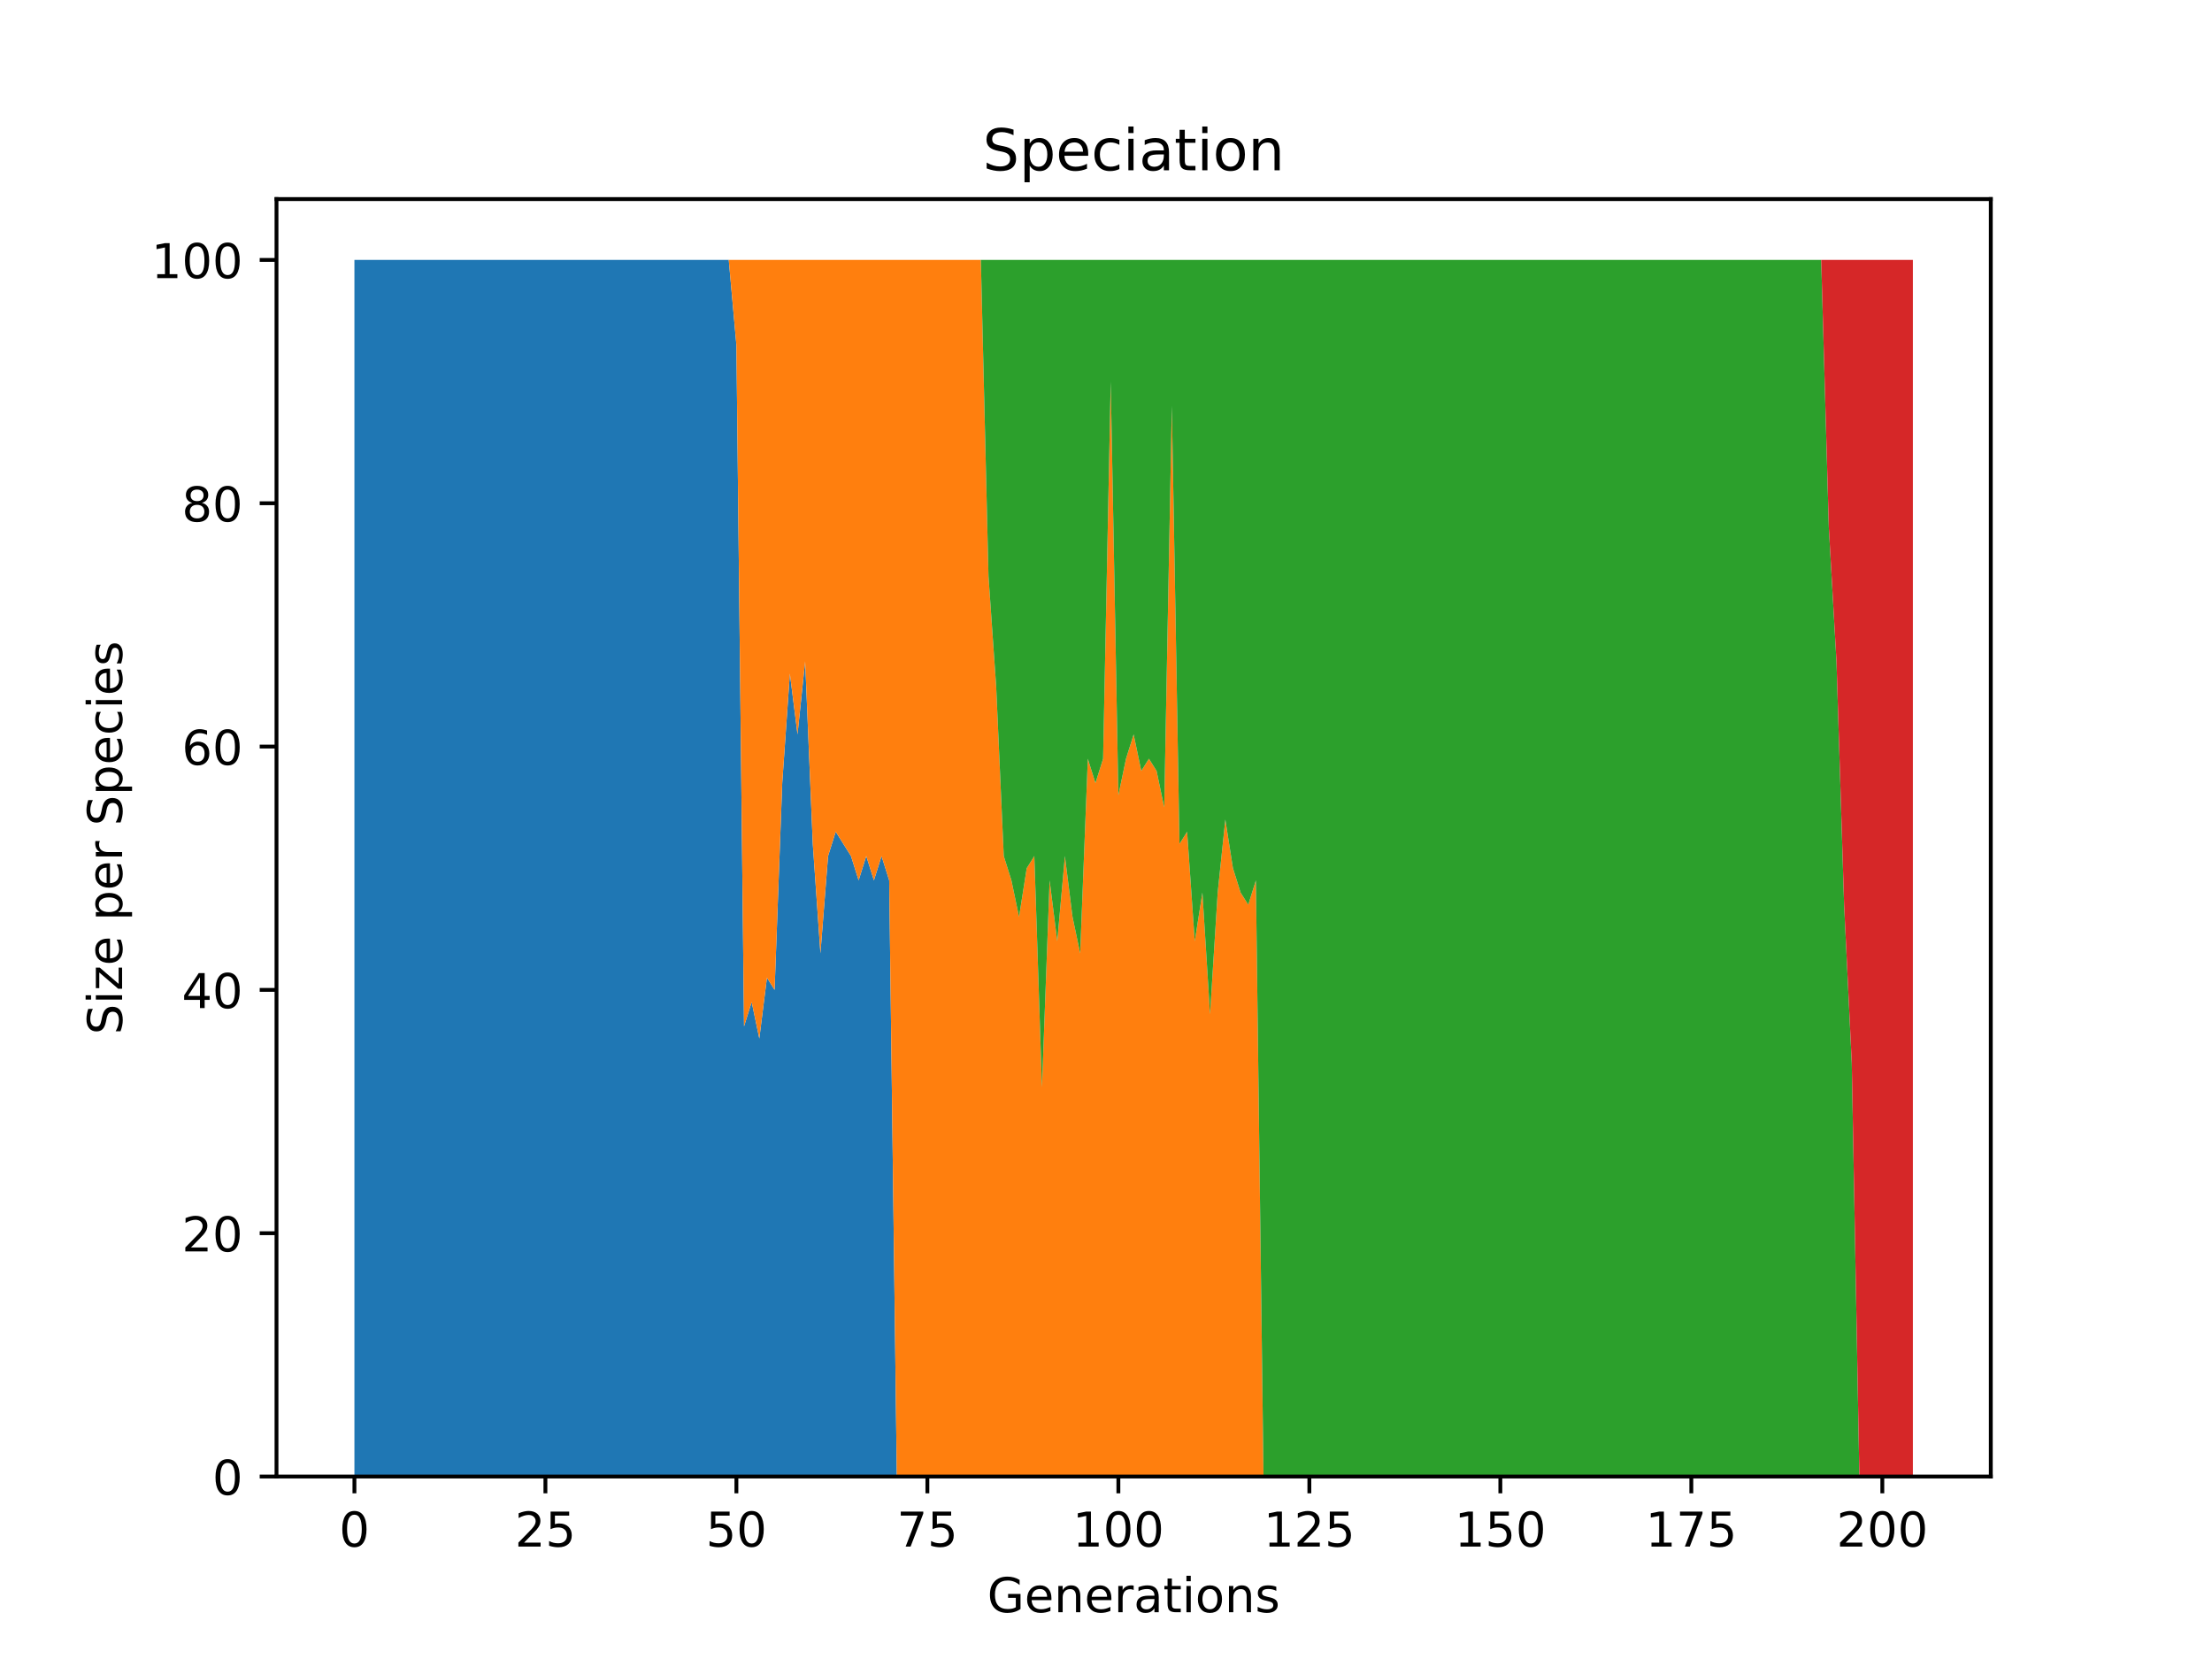 <?xml version="1.0" encoding="utf-8" standalone="no"?>
<!DOCTYPE svg PUBLIC "-//W3C//DTD SVG 1.1//EN"
  "http://www.w3.org/Graphics/SVG/1.1/DTD/svg11.dtd">
<!-- Created with matplotlib (https://matplotlib.org/) -->
<svg height="345.6pt" version="1.1" viewBox="0 0 460.8 345.6" width="460.8pt" xmlns="http://www.w3.org/2000/svg" xmlns:xlink="http://www.w3.org/1999/xlink">
 <defs>
  <style type="text/css">*{stroke-linecap:butt;stroke-linejoin:round;}</style>
 </defs>
 <g id="figure_1">
  <g id="patch_1">
   <path d="M 0 345.6 
L 460.8 345.6 
L 460.8 0 
L 0 0 
z
" style="fill:#ffffff;"/>
  </g>
  <g id="axes_1">
   <g id="patch_2">
    <path d="M 57.6 307.584 
L 414.72 307.584 
L 414.72 41.472 
L 57.6 41.472 
z
" style="fill:#ffffff;"/>
   </g>
   <g id="PolyCollection_1">
    <path clip-path="url(#pfd97ea225c)" d="M 73.833 54.144 
L 73.833 307.584 
L 75.424 307.584 
L 77.016 307.584 
L 78.607 307.584 
L 80.199 307.584 
L 81.79 307.584 
L 83.381 307.584 
L 84.973 307.584 
L 86.564 307.584 
L 88.156 307.584 
L 89.747 307.584 
L 91.339 307.584 
L 92.93 307.584 
L 94.521 307.584 
L 96.113 307.584 
L 97.704 307.584 
L 99.296 307.584 
L 100.887 307.584 
L 102.479 307.584 
L 104.07 307.584 
L 105.662 307.584 
L 107.253 307.584 
L 108.844 307.584 
L 110.436 307.584 
L 112.027 307.584 
L 113.619 307.584 
L 115.21 307.584 
L 116.802 307.584 
L 118.393 307.584 
L 119.985 307.584 
L 121.576 307.584 
L 123.167 307.584 
L 124.759 307.584 
L 126.35 307.584 
L 127.942 307.584 
L 129.533 307.584 
L 131.125 307.584 
L 132.716 307.584 
L 134.308 307.584 
L 135.899 307.584 
L 137.49 307.584 
L 139.082 307.584 
L 140.673 307.584 
L 142.265 307.584 
L 143.856 307.584 
L 145.448 307.584 
L 147.039 307.584 
L 148.631 307.584 
L 150.222 307.584 
L 151.813 307.584 
L 153.405 307.584 
L 154.996 307.584 
L 156.588 307.584 
L 158.179 307.584 
L 159.771 307.584 
L 161.362 307.584 
L 162.954 307.584 
L 164.545 307.584 
L 166.136 307.584 
L 167.728 307.584 
L 169.319 307.584 
L 170.911 307.584 
L 172.502 307.584 
L 174.094 307.584 
L 175.685 307.584 
L 177.277 307.584 
L 178.868 307.584 
L 180.459 307.584 
L 182.051 307.584 
L 183.642 307.584 
L 185.234 307.584 
L 186.825 307.584 
L 188.417 307.584 
L 190.008 307.584 
L 191.6 307.584 
L 193.191 307.584 
L 194.782 307.584 
L 196.374 307.584 
L 197.965 307.584 
L 199.557 307.584 
L 201.148 307.584 
L 202.74 307.584 
L 204.331 307.584 
L 205.923 307.584 
L 207.514 307.584 
L 209.105 307.584 
L 210.697 307.584 
L 212.288 307.584 
L 213.88 307.584 
L 215.471 307.584 
L 217.063 307.584 
L 218.654 307.584 
L 220.246 307.584 
L 221.837 307.584 
L 223.428 307.584 
L 225.02 307.584 
L 226.611 307.584 
L 228.203 307.584 
L 229.794 307.584 
L 231.386 307.584 
L 232.977 307.584 
L 234.569 307.584 
L 236.16 307.584 
L 237.751 307.584 
L 239.343 307.584 
L 240.934 307.584 
L 242.526 307.584 
L 244.117 307.584 
L 245.709 307.584 
L 247.3 307.584 
L 248.892 307.584 
L 250.483 307.584 
L 252.074 307.584 
L 253.666 307.584 
L 255.257 307.584 
L 256.849 307.584 
L 258.44 307.584 
L 260.032 307.584 
L 261.623 307.584 
L 263.215 307.584 
L 264.806 307.584 
L 266.397 307.584 
L 267.989 307.584 
L 269.58 307.584 
L 271.172 307.584 
L 272.763 307.584 
L 274.355 307.584 
L 275.946 307.584 
L 277.538 307.584 
L 279.129 307.584 
L 280.72 307.584 
L 282.312 307.584 
L 283.903 307.584 
L 285.495 307.584 
L 287.086 307.584 
L 288.678 307.584 
L 290.269 307.584 
L 291.861 307.584 
L 293.452 307.584 
L 295.043 307.584 
L 296.635 307.584 
L 298.226 307.584 
L 299.818 307.584 
L 301.409 307.584 
L 303.001 307.584 
L 304.592 307.584 
L 306.184 307.584 
L 307.775 307.584 
L 309.366 307.584 
L 310.958 307.584 
L 312.549 307.584 
L 314.141 307.584 
L 315.732 307.584 
L 317.324 307.584 
L 318.915 307.584 
L 320.507 307.584 
L 322.098 307.584 
L 323.689 307.584 
L 325.281 307.584 
L 326.872 307.584 
L 328.464 307.584 
L 330.055 307.584 
L 331.647 307.584 
L 333.238 307.584 
L 334.83 307.584 
L 336.421 307.584 
L 338.012 307.584 
L 339.604 307.584 
L 341.195 307.584 
L 342.787 307.584 
L 344.378 307.584 
L 345.97 307.584 
L 347.561 307.584 
L 349.153 307.584 
L 350.744 307.584 
L 352.335 307.584 
L 353.927 307.584 
L 355.518 307.584 
L 357.11 307.584 
L 358.701 307.584 
L 360.293 307.584 
L 361.884 307.584 
L 363.476 307.584 
L 365.067 307.584 
L 366.658 307.584 
L 368.25 307.584 
L 369.841 307.584 
L 371.433 307.584 
L 373.024 307.584 
L 374.616 307.584 
L 376.207 307.584 
L 377.799 307.584 
L 379.39 307.584 
L 380.981 307.584 
L 382.573 307.584 
L 384.164 307.584 
L 385.756 307.584 
L 387.347 307.584 
L 388.939 307.584 
L 390.53 307.584 
L 392.121 307.584 
L 393.713 307.584 
L 395.304 307.584 
L 396.896 307.584 
L 398.487 307.584 
L 398.487 307.584 
L 398.487 307.584 
L 396.896 307.584 
L 395.304 307.584 
L 393.713 307.584 
L 392.121 307.584 
L 390.53 307.584 
L 388.939 307.584 
L 387.347 307.584 
L 385.756 307.584 
L 384.164 307.584 
L 382.573 307.584 
L 380.981 307.584 
L 379.39 307.584 
L 377.799 307.584 
L 376.207 307.584 
L 374.616 307.584 
L 373.024 307.584 
L 371.433 307.584 
L 369.841 307.584 
L 368.25 307.584 
L 366.658 307.584 
L 365.067 307.584 
L 363.476 307.584 
L 361.884 307.584 
L 360.293 307.584 
L 358.701 307.584 
L 357.11 307.584 
L 355.518 307.584 
L 353.927 307.584 
L 352.335 307.584 
L 350.744 307.584 
L 349.153 307.584 
L 347.561 307.584 
L 345.97 307.584 
L 344.378 307.584 
L 342.787 307.584 
L 341.195 307.584 
L 339.604 307.584 
L 338.012 307.584 
L 336.421 307.584 
L 334.83 307.584 
L 333.238 307.584 
L 331.647 307.584 
L 330.055 307.584 
L 328.464 307.584 
L 326.872 307.584 
L 325.281 307.584 
L 323.689 307.584 
L 322.098 307.584 
L 320.507 307.584 
L 318.915 307.584 
L 317.324 307.584 
L 315.732 307.584 
L 314.141 307.584 
L 312.549 307.584 
L 310.958 307.584 
L 309.366 307.584 
L 307.775 307.584 
L 306.184 307.584 
L 304.592 307.584 
L 303.001 307.584 
L 301.409 307.584 
L 299.818 307.584 
L 298.226 307.584 
L 296.635 307.584 
L 295.043 307.584 
L 293.452 307.584 
L 291.861 307.584 
L 290.269 307.584 
L 288.678 307.584 
L 287.086 307.584 
L 285.495 307.584 
L 283.903 307.584 
L 282.312 307.584 
L 280.72 307.584 
L 279.129 307.584 
L 277.538 307.584 
L 275.946 307.584 
L 274.355 307.584 
L 272.763 307.584 
L 271.172 307.584 
L 269.58 307.584 
L 267.989 307.584 
L 266.397 307.584 
L 264.806 307.584 
L 263.215 307.584 
L 261.623 307.584 
L 260.032 307.584 
L 258.44 307.584 
L 256.849 307.584 
L 255.257 307.584 
L 253.666 307.584 
L 252.074 307.584 
L 250.483 307.584 
L 248.892 307.584 
L 247.3 307.584 
L 245.709 307.584 
L 244.117 307.584 
L 242.526 307.584 
L 240.934 307.584 
L 239.343 307.584 
L 237.751 307.584 
L 236.16 307.584 
L 234.569 307.584 
L 232.977 307.584 
L 231.386 307.584 
L 229.794 307.584 
L 228.203 307.584 
L 226.611 307.584 
L 225.02 307.584 
L 223.428 307.584 
L 221.837 307.584 
L 220.246 307.584 
L 218.654 307.584 
L 217.063 307.584 
L 215.471 307.584 
L 213.88 307.584 
L 212.288 307.584 
L 210.697 307.584 
L 209.105 307.584 
L 207.514 307.584 
L 205.923 307.584 
L 204.331 307.584 
L 202.74 307.584 
L 201.148 307.584 
L 199.557 307.584 
L 197.965 307.584 
L 196.374 307.584 
L 194.782 307.584 
L 193.191 307.584 
L 191.6 307.584 
L 190.008 307.584 
L 188.417 307.584 
L 186.825 307.584 
L 185.234 183.398 
L 183.642 178.33 
L 182.051 183.398 
L 180.459 178.33 
L 178.868 183.398 
L 177.277 178.33 
L 175.685 175.795 
L 174.094 173.261 
L 172.502 178.33 
L 170.911 198.605 
L 169.319 175.795 
L 167.728 137.779 
L 166.136 152.986 
L 164.545 140.314 
L 162.954 163.123 
L 161.362 206.208 
L 159.771 203.674 
L 158.179 216.346 
L 156.588 208.742 
L 154.996 213.811 
L 153.405 71.885 
L 151.813 54.144 
L 150.222 54.144 
L 148.631 54.144 
L 147.039 54.144 
L 145.448 54.144 
L 143.856 54.144 
L 142.265 54.144 
L 140.673 54.144 
L 139.082 54.144 
L 137.49 54.144 
L 135.899 54.144 
L 134.308 54.144 
L 132.716 54.144 
L 131.125 54.144 
L 129.533 54.144 
L 127.942 54.144 
L 126.35 54.144 
L 124.759 54.144 
L 123.167 54.144 
L 121.576 54.144 
L 119.985 54.144 
L 118.393 54.144 
L 116.802 54.144 
L 115.21 54.144 
L 113.619 54.144 
L 112.027 54.144 
L 110.436 54.144 
L 108.844 54.144 
L 107.253 54.144 
L 105.662 54.144 
L 104.07 54.144 
L 102.479 54.144 
L 100.887 54.144 
L 99.296 54.144 
L 97.704 54.144 
L 96.113 54.144 
L 94.521 54.144 
L 92.93 54.144 
L 91.339 54.144 
L 89.747 54.144 
L 88.156 54.144 
L 86.564 54.144 
L 84.973 54.144 
L 83.381 54.144 
L 81.79 54.144 
L 80.199 54.144 
L 78.607 54.144 
L 77.016 54.144 
L 75.424 54.144 
L 73.833 54.144 
z
" style="fill:#1f77b4;"/>
   </g>
   <g id="PolyCollection_2">
    <path clip-path="url(#pfd97ea225c)" d="M 73.833 54.144 
L 73.833 54.144 
L 75.424 54.144 
L 77.016 54.144 
L 78.607 54.144 
L 80.199 54.144 
L 81.79 54.144 
L 83.381 54.144 
L 84.973 54.144 
L 86.564 54.144 
L 88.156 54.144 
L 89.747 54.144 
L 91.339 54.144 
L 92.93 54.144 
L 94.521 54.144 
L 96.113 54.144 
L 97.704 54.144 
L 99.296 54.144 
L 100.887 54.144 
L 102.479 54.144 
L 104.07 54.144 
L 105.662 54.144 
L 107.253 54.144 
L 108.844 54.144 
L 110.436 54.144 
L 112.027 54.144 
L 113.619 54.144 
L 115.21 54.144 
L 116.802 54.144 
L 118.393 54.144 
L 119.985 54.144 
L 121.576 54.144 
L 123.167 54.144 
L 124.759 54.144 
L 126.35 54.144 
L 127.942 54.144 
L 129.533 54.144 
L 131.125 54.144 
L 132.716 54.144 
L 134.308 54.144 
L 135.899 54.144 
L 137.49 54.144 
L 139.082 54.144 
L 140.673 54.144 
L 142.265 54.144 
L 143.856 54.144 
L 145.448 54.144 
L 147.039 54.144 
L 148.631 54.144 
L 150.222 54.144 
L 151.813 54.144 
L 153.405 71.885 
L 154.996 213.811 
L 156.588 208.742 
L 158.179 216.346 
L 159.771 203.674 
L 161.362 206.208 
L 162.954 163.123 
L 164.545 140.314 
L 166.136 152.986 
L 167.728 137.779 
L 169.319 175.795 
L 170.911 198.605 
L 172.502 178.33 
L 174.094 173.261 
L 175.685 175.795 
L 177.277 178.33 
L 178.868 183.398 
L 180.459 178.33 
L 182.051 183.398 
L 183.642 178.33 
L 185.234 183.398 
L 186.825 307.584 
L 188.417 307.584 
L 190.008 307.584 
L 191.6 307.584 
L 193.191 307.584 
L 194.782 307.584 
L 196.374 307.584 
L 197.965 307.584 
L 199.557 307.584 
L 201.148 307.584 
L 202.74 307.584 
L 204.331 307.584 
L 205.923 307.584 
L 207.514 307.584 
L 209.105 307.584 
L 210.697 307.584 
L 212.288 307.584 
L 213.88 307.584 
L 215.471 307.584 
L 217.063 307.584 
L 218.654 307.584 
L 220.246 307.584 
L 221.837 307.584 
L 223.428 307.584 
L 225.02 307.584 
L 226.611 307.584 
L 228.203 307.584 
L 229.794 307.584 
L 231.386 307.584 
L 232.977 307.584 
L 234.569 307.584 
L 236.16 307.584 
L 237.751 307.584 
L 239.343 307.584 
L 240.934 307.584 
L 242.526 307.584 
L 244.117 307.584 
L 245.709 307.584 
L 247.3 307.584 
L 248.892 307.584 
L 250.483 307.584 
L 252.074 307.584 
L 253.666 307.584 
L 255.257 307.584 
L 256.849 307.584 
L 258.44 307.584 
L 260.032 307.584 
L 261.623 307.584 
L 263.215 307.584 
L 264.806 307.584 
L 266.397 307.584 
L 267.989 307.584 
L 269.58 307.584 
L 271.172 307.584 
L 272.763 307.584 
L 274.355 307.584 
L 275.946 307.584 
L 277.538 307.584 
L 279.129 307.584 
L 280.72 307.584 
L 282.312 307.584 
L 283.903 307.584 
L 285.495 307.584 
L 287.086 307.584 
L 288.678 307.584 
L 290.269 307.584 
L 291.861 307.584 
L 293.452 307.584 
L 295.043 307.584 
L 296.635 307.584 
L 298.226 307.584 
L 299.818 307.584 
L 301.409 307.584 
L 303.001 307.584 
L 304.592 307.584 
L 306.184 307.584 
L 307.775 307.584 
L 309.366 307.584 
L 310.958 307.584 
L 312.549 307.584 
L 314.141 307.584 
L 315.732 307.584 
L 317.324 307.584 
L 318.915 307.584 
L 320.507 307.584 
L 322.098 307.584 
L 323.689 307.584 
L 325.281 307.584 
L 326.872 307.584 
L 328.464 307.584 
L 330.055 307.584 
L 331.647 307.584 
L 333.238 307.584 
L 334.83 307.584 
L 336.421 307.584 
L 338.012 307.584 
L 339.604 307.584 
L 341.195 307.584 
L 342.787 307.584 
L 344.378 307.584 
L 345.97 307.584 
L 347.561 307.584 
L 349.153 307.584 
L 350.744 307.584 
L 352.335 307.584 
L 353.927 307.584 
L 355.518 307.584 
L 357.11 307.584 
L 358.701 307.584 
L 360.293 307.584 
L 361.884 307.584 
L 363.476 307.584 
L 365.067 307.584 
L 366.658 307.584 
L 368.25 307.584 
L 369.841 307.584 
L 371.433 307.584 
L 373.024 307.584 
L 374.616 307.584 
L 376.207 307.584 
L 377.799 307.584 
L 379.39 307.584 
L 380.981 307.584 
L 382.573 307.584 
L 384.164 307.584 
L 385.756 307.584 
L 387.347 307.584 
L 388.939 307.584 
L 390.53 307.584 
L 392.121 307.584 
L 393.713 307.584 
L 395.304 307.584 
L 396.896 307.584 
L 398.487 307.584 
L 398.487 307.584 
L 398.487 307.584 
L 396.896 307.584 
L 395.304 307.584 
L 393.713 307.584 
L 392.121 307.584 
L 390.53 307.584 
L 388.939 307.584 
L 387.347 307.584 
L 385.756 307.584 
L 384.164 307.584 
L 382.573 307.584 
L 380.981 307.584 
L 379.39 307.584 
L 377.799 307.584 
L 376.207 307.584 
L 374.616 307.584 
L 373.024 307.584 
L 371.433 307.584 
L 369.841 307.584 
L 368.25 307.584 
L 366.658 307.584 
L 365.067 307.584 
L 363.476 307.584 
L 361.884 307.584 
L 360.293 307.584 
L 358.701 307.584 
L 357.11 307.584 
L 355.518 307.584 
L 353.927 307.584 
L 352.335 307.584 
L 350.744 307.584 
L 349.153 307.584 
L 347.561 307.584 
L 345.97 307.584 
L 344.378 307.584 
L 342.787 307.584 
L 341.195 307.584 
L 339.604 307.584 
L 338.012 307.584 
L 336.421 307.584 
L 334.83 307.584 
L 333.238 307.584 
L 331.647 307.584 
L 330.055 307.584 
L 328.464 307.584 
L 326.872 307.584 
L 325.281 307.584 
L 323.689 307.584 
L 322.098 307.584 
L 320.507 307.584 
L 318.915 307.584 
L 317.324 307.584 
L 315.732 307.584 
L 314.141 307.584 
L 312.549 307.584 
L 310.958 307.584 
L 309.366 307.584 
L 307.775 307.584 
L 306.184 307.584 
L 304.592 307.584 
L 303.001 307.584 
L 301.409 307.584 
L 299.818 307.584 
L 298.226 307.584 
L 296.635 307.584 
L 295.043 307.584 
L 293.452 307.584 
L 291.861 307.584 
L 290.269 307.584 
L 288.678 307.584 
L 287.086 307.584 
L 285.495 307.584 
L 283.903 307.584 
L 282.312 307.584 
L 280.72 307.584 
L 279.129 307.584 
L 277.538 307.584 
L 275.946 307.584 
L 274.355 307.584 
L 272.763 307.584 
L 271.172 307.584 
L 269.58 307.584 
L 267.989 307.584 
L 266.397 307.584 
L 264.806 307.584 
L 263.215 307.584 
L 261.623 183.398 
L 260.032 188.467 
L 258.44 185.933 
L 256.849 180.864 
L 255.257 170.726 
L 253.666 185.933 
L 252.074 211.277 
L 250.483 185.933 
L 248.892 196.07 
L 247.3 173.261 
L 245.709 175.795 
L 244.117 84.557 
L 242.526 168.192 
L 240.934 160.589 
L 239.343 158.054 
L 237.751 160.589 
L 236.16 152.986 
L 234.569 158.054 
L 232.977 165.658 
L 231.386 79.488 
L 229.794 158.054 
L 228.203 163.123 
L 226.611 158.054 
L 225.02 198.605 
L 223.428 191.002 
L 221.837 178.33 
L 220.246 196.07 
L 218.654 183.398 
L 217.063 226.483 
L 215.471 178.33 
L 213.88 180.864 
L 212.288 191.002 
L 210.697 183.398 
L 209.105 178.33 
L 207.514 142.848 
L 205.923 120.038 
L 204.331 54.144 
L 202.74 54.144 
L 201.148 54.144 
L 199.557 54.144 
L 197.965 54.144 
L 196.374 54.144 
L 194.782 54.144 
L 193.191 54.144 
L 191.6 54.144 
L 190.008 54.144 
L 188.417 54.144 
L 186.825 54.144 
L 185.234 54.144 
L 183.642 54.144 
L 182.051 54.144 
L 180.459 54.144 
L 178.868 54.144 
L 177.277 54.144 
L 175.685 54.144 
L 174.094 54.144 
L 172.502 54.144 
L 170.911 54.144 
L 169.319 54.144 
L 167.728 54.144 
L 166.136 54.144 
L 164.545 54.144 
L 162.954 54.144 
L 161.362 54.144 
L 159.771 54.144 
L 158.179 54.144 
L 156.588 54.144 
L 154.996 54.144 
L 153.405 54.144 
L 151.813 54.144 
L 150.222 54.144 
L 148.631 54.144 
L 147.039 54.144 
L 145.448 54.144 
L 143.856 54.144 
L 142.265 54.144 
L 140.673 54.144 
L 139.082 54.144 
L 137.49 54.144 
L 135.899 54.144 
L 134.308 54.144 
L 132.716 54.144 
L 131.125 54.144 
L 129.533 54.144 
L 127.942 54.144 
L 126.35 54.144 
L 124.759 54.144 
L 123.167 54.144 
L 121.576 54.144 
L 119.985 54.144 
L 118.393 54.144 
L 116.802 54.144 
L 115.21 54.144 
L 113.619 54.144 
L 112.027 54.144 
L 110.436 54.144 
L 108.844 54.144 
L 107.253 54.144 
L 105.662 54.144 
L 104.07 54.144 
L 102.479 54.144 
L 100.887 54.144 
L 99.296 54.144 
L 97.704 54.144 
L 96.113 54.144 
L 94.521 54.144 
L 92.93 54.144 
L 91.339 54.144 
L 89.747 54.144 
L 88.156 54.144 
L 86.564 54.144 
L 84.973 54.144 
L 83.381 54.144 
L 81.79 54.144 
L 80.199 54.144 
L 78.607 54.144 
L 77.016 54.144 
L 75.424 54.144 
L 73.833 54.144 
z
" style="fill:#ff7f0e;"/>
   </g>
   <g id="PolyCollection_3">
    <path clip-path="url(#pfd97ea225c)" d="M 73.833 54.144 
L 73.833 54.144 
L 75.424 54.144 
L 77.016 54.144 
L 78.607 54.144 
L 80.199 54.144 
L 81.79 54.144 
L 83.381 54.144 
L 84.973 54.144 
L 86.564 54.144 
L 88.156 54.144 
L 89.747 54.144 
L 91.339 54.144 
L 92.93 54.144 
L 94.521 54.144 
L 96.113 54.144 
L 97.704 54.144 
L 99.296 54.144 
L 100.887 54.144 
L 102.479 54.144 
L 104.07 54.144 
L 105.662 54.144 
L 107.253 54.144 
L 108.844 54.144 
L 110.436 54.144 
L 112.027 54.144 
L 113.619 54.144 
L 115.21 54.144 
L 116.802 54.144 
L 118.393 54.144 
L 119.985 54.144 
L 121.576 54.144 
L 123.167 54.144 
L 124.759 54.144 
L 126.35 54.144 
L 127.942 54.144 
L 129.533 54.144 
L 131.125 54.144 
L 132.716 54.144 
L 134.308 54.144 
L 135.899 54.144 
L 137.49 54.144 
L 139.082 54.144 
L 140.673 54.144 
L 142.265 54.144 
L 143.856 54.144 
L 145.448 54.144 
L 147.039 54.144 
L 148.631 54.144 
L 150.222 54.144 
L 151.813 54.144 
L 153.405 54.144 
L 154.996 54.144 
L 156.588 54.144 
L 158.179 54.144 
L 159.771 54.144 
L 161.362 54.144 
L 162.954 54.144 
L 164.545 54.144 
L 166.136 54.144 
L 167.728 54.144 
L 169.319 54.144 
L 170.911 54.144 
L 172.502 54.144 
L 174.094 54.144 
L 175.685 54.144 
L 177.277 54.144 
L 178.868 54.144 
L 180.459 54.144 
L 182.051 54.144 
L 183.642 54.144 
L 185.234 54.144 
L 186.825 54.144 
L 188.417 54.144 
L 190.008 54.144 
L 191.6 54.144 
L 193.191 54.144 
L 194.782 54.144 
L 196.374 54.144 
L 197.965 54.144 
L 199.557 54.144 
L 201.148 54.144 
L 202.74 54.144 
L 204.331 54.144 
L 205.923 120.038 
L 207.514 142.848 
L 209.105 178.33 
L 210.697 183.398 
L 212.288 191.002 
L 213.88 180.864 
L 215.471 178.33 
L 217.063 226.483 
L 218.654 183.398 
L 220.246 196.07 
L 221.837 178.33 
L 223.428 191.002 
L 225.02 198.605 
L 226.611 158.054 
L 228.203 163.123 
L 229.794 158.054 
L 231.386 79.488 
L 232.977 165.658 
L 234.569 158.054 
L 236.16 152.986 
L 237.751 160.589 
L 239.343 158.054 
L 240.934 160.589 
L 242.526 168.192 
L 244.117 84.557 
L 245.709 175.795 
L 247.3 173.261 
L 248.892 196.07 
L 250.483 185.933 
L 252.074 211.277 
L 253.666 185.933 
L 255.257 170.726 
L 256.849 180.864 
L 258.44 185.933 
L 260.032 188.467 
L 261.623 183.398 
L 263.215 307.584 
L 264.806 307.584 
L 266.397 307.584 
L 267.989 307.584 
L 269.58 307.584 
L 271.172 307.584 
L 272.763 307.584 
L 274.355 307.584 
L 275.946 307.584 
L 277.538 307.584 
L 279.129 307.584 
L 280.72 307.584 
L 282.312 307.584 
L 283.903 307.584 
L 285.495 307.584 
L 287.086 307.584 
L 288.678 307.584 
L 290.269 307.584 
L 291.861 307.584 
L 293.452 307.584 
L 295.043 307.584 
L 296.635 307.584 
L 298.226 307.584 
L 299.818 307.584 
L 301.409 307.584 
L 303.001 307.584 
L 304.592 307.584 
L 306.184 307.584 
L 307.775 307.584 
L 309.366 307.584 
L 310.958 307.584 
L 312.549 307.584 
L 314.141 307.584 
L 315.732 307.584 
L 317.324 307.584 
L 318.915 307.584 
L 320.507 307.584 
L 322.098 307.584 
L 323.689 307.584 
L 325.281 307.584 
L 326.872 307.584 
L 328.464 307.584 
L 330.055 307.584 
L 331.647 307.584 
L 333.238 307.584 
L 334.83 307.584 
L 336.421 307.584 
L 338.012 307.584 
L 339.604 307.584 
L 341.195 307.584 
L 342.787 307.584 
L 344.378 307.584 
L 345.97 307.584 
L 347.561 307.584 
L 349.153 307.584 
L 350.744 307.584 
L 352.335 307.584 
L 353.927 307.584 
L 355.518 307.584 
L 357.11 307.584 
L 358.701 307.584 
L 360.293 307.584 
L 361.884 307.584 
L 363.476 307.584 
L 365.067 307.584 
L 366.658 307.584 
L 368.25 307.584 
L 369.841 307.584 
L 371.433 307.584 
L 373.024 307.584 
L 374.616 307.584 
L 376.207 307.584 
L 377.799 307.584 
L 379.39 307.584 
L 380.981 307.584 
L 382.573 307.584 
L 384.164 307.584 
L 385.756 307.584 
L 387.347 307.584 
L 388.939 307.584 
L 390.53 307.584 
L 392.121 307.584 
L 393.713 307.584 
L 395.304 307.584 
L 396.896 307.584 
L 398.487 307.584 
L 398.487 307.584 
L 398.487 307.584 
L 396.896 307.584 
L 395.304 307.584 
L 393.713 307.584 
L 392.121 307.584 
L 390.53 307.584 
L 388.939 307.584 
L 387.347 307.584 
L 385.756 221.414 
L 384.164 188.467 
L 382.573 137.779 
L 380.981 109.901 
L 379.39 54.144 
L 377.799 54.144 
L 376.207 54.144 
L 374.616 54.144 
L 373.024 54.144 
L 371.433 54.144 
L 369.841 54.144 
L 368.25 54.144 
L 366.658 54.144 
L 365.067 54.144 
L 363.476 54.144 
L 361.884 54.144 
L 360.293 54.144 
L 358.701 54.144 
L 357.11 54.144 
L 355.518 54.144 
L 353.927 54.144 
L 352.335 54.144 
L 350.744 54.144 
L 349.153 54.144 
L 347.561 54.144 
L 345.97 54.144 
L 344.378 54.144 
L 342.787 54.144 
L 341.195 54.144 
L 339.604 54.144 
L 338.012 54.144 
L 336.421 54.144 
L 334.83 54.144 
L 333.238 54.144 
L 331.647 54.144 
L 330.055 54.144 
L 328.464 54.144 
L 326.872 54.144 
L 325.281 54.144 
L 323.689 54.144 
L 322.098 54.144 
L 320.507 54.144 
L 318.915 54.144 
L 317.324 54.144 
L 315.732 54.144 
L 314.141 54.144 
L 312.549 54.144 
L 310.958 54.144 
L 309.366 54.144 
L 307.775 54.144 
L 306.184 54.144 
L 304.592 54.144 
L 303.001 54.144 
L 301.409 54.144 
L 299.818 54.144 
L 298.226 54.144 
L 296.635 54.144 
L 295.043 54.144 
L 293.452 54.144 
L 291.861 54.144 
L 290.269 54.144 
L 288.678 54.144 
L 287.086 54.144 
L 285.495 54.144 
L 283.903 54.144 
L 282.312 54.144 
L 280.72 54.144 
L 279.129 54.144 
L 277.538 54.144 
L 275.946 54.144 
L 274.355 54.144 
L 272.763 54.144 
L 271.172 54.144 
L 269.58 54.144 
L 267.989 54.144 
L 266.397 54.144 
L 264.806 54.144 
L 263.215 54.144 
L 261.623 54.144 
L 260.032 54.144 
L 258.44 54.144 
L 256.849 54.144 
L 255.257 54.144 
L 253.666 54.144 
L 252.074 54.144 
L 250.483 54.144 
L 248.892 54.144 
L 247.3 54.144 
L 245.709 54.144 
L 244.117 54.144 
L 242.526 54.144 
L 240.934 54.144 
L 239.343 54.144 
L 237.751 54.144 
L 236.16 54.144 
L 234.569 54.144 
L 232.977 54.144 
L 231.386 54.144 
L 229.794 54.144 
L 228.203 54.144 
L 226.611 54.144 
L 225.02 54.144 
L 223.428 54.144 
L 221.837 54.144 
L 220.246 54.144 
L 218.654 54.144 
L 217.063 54.144 
L 215.471 54.144 
L 213.88 54.144 
L 212.288 54.144 
L 210.697 54.144 
L 209.105 54.144 
L 207.514 54.144 
L 205.923 54.144 
L 204.331 54.144 
L 202.74 54.144 
L 201.148 54.144 
L 199.557 54.144 
L 197.965 54.144 
L 196.374 54.144 
L 194.782 54.144 
L 193.191 54.144 
L 191.6 54.144 
L 190.008 54.144 
L 188.417 54.144 
L 186.825 54.144 
L 185.234 54.144 
L 183.642 54.144 
L 182.051 54.144 
L 180.459 54.144 
L 178.868 54.144 
L 177.277 54.144 
L 175.685 54.144 
L 174.094 54.144 
L 172.502 54.144 
L 170.911 54.144 
L 169.319 54.144 
L 167.728 54.144 
L 166.136 54.144 
L 164.545 54.144 
L 162.954 54.144 
L 161.362 54.144 
L 159.771 54.144 
L 158.179 54.144 
L 156.588 54.144 
L 154.996 54.144 
L 153.405 54.144 
L 151.813 54.144 
L 150.222 54.144 
L 148.631 54.144 
L 147.039 54.144 
L 145.448 54.144 
L 143.856 54.144 
L 142.265 54.144 
L 140.673 54.144 
L 139.082 54.144 
L 137.49 54.144 
L 135.899 54.144 
L 134.308 54.144 
L 132.716 54.144 
L 131.125 54.144 
L 129.533 54.144 
L 127.942 54.144 
L 126.35 54.144 
L 124.759 54.144 
L 123.167 54.144 
L 121.576 54.144 
L 119.985 54.144 
L 118.393 54.144 
L 116.802 54.144 
L 115.21 54.144 
L 113.619 54.144 
L 112.027 54.144 
L 110.436 54.144 
L 108.844 54.144 
L 107.253 54.144 
L 105.662 54.144 
L 104.07 54.144 
L 102.479 54.144 
L 100.887 54.144 
L 99.296 54.144 
L 97.704 54.144 
L 96.113 54.144 
L 94.521 54.144 
L 92.93 54.144 
L 91.339 54.144 
L 89.747 54.144 
L 88.156 54.144 
L 86.564 54.144 
L 84.973 54.144 
L 83.381 54.144 
L 81.79 54.144 
L 80.199 54.144 
L 78.607 54.144 
L 77.016 54.144 
L 75.424 54.144 
L 73.833 54.144 
z
" style="fill:#2ca02c;"/>
   </g>
   <g id="PolyCollection_4">
    <path clip-path="url(#pfd97ea225c)" d="M 73.833 54.144 
L 73.833 54.144 
L 75.424 54.144 
L 77.016 54.144 
L 78.607 54.144 
L 80.199 54.144 
L 81.79 54.144 
L 83.381 54.144 
L 84.973 54.144 
L 86.564 54.144 
L 88.156 54.144 
L 89.747 54.144 
L 91.339 54.144 
L 92.93 54.144 
L 94.521 54.144 
L 96.113 54.144 
L 97.704 54.144 
L 99.296 54.144 
L 100.887 54.144 
L 102.479 54.144 
L 104.07 54.144 
L 105.662 54.144 
L 107.253 54.144 
L 108.844 54.144 
L 110.436 54.144 
L 112.027 54.144 
L 113.619 54.144 
L 115.21 54.144 
L 116.802 54.144 
L 118.393 54.144 
L 119.985 54.144 
L 121.576 54.144 
L 123.167 54.144 
L 124.759 54.144 
L 126.35 54.144 
L 127.942 54.144 
L 129.533 54.144 
L 131.125 54.144 
L 132.716 54.144 
L 134.308 54.144 
L 135.899 54.144 
L 137.49 54.144 
L 139.082 54.144 
L 140.673 54.144 
L 142.265 54.144 
L 143.856 54.144 
L 145.448 54.144 
L 147.039 54.144 
L 148.631 54.144 
L 150.222 54.144 
L 151.813 54.144 
L 153.405 54.144 
L 154.996 54.144 
L 156.588 54.144 
L 158.179 54.144 
L 159.771 54.144 
L 161.362 54.144 
L 162.954 54.144 
L 164.545 54.144 
L 166.136 54.144 
L 167.728 54.144 
L 169.319 54.144 
L 170.911 54.144 
L 172.502 54.144 
L 174.094 54.144 
L 175.685 54.144 
L 177.277 54.144 
L 178.868 54.144 
L 180.459 54.144 
L 182.051 54.144 
L 183.642 54.144 
L 185.234 54.144 
L 186.825 54.144 
L 188.417 54.144 
L 190.008 54.144 
L 191.6 54.144 
L 193.191 54.144 
L 194.782 54.144 
L 196.374 54.144 
L 197.965 54.144 
L 199.557 54.144 
L 201.148 54.144 
L 202.74 54.144 
L 204.331 54.144 
L 205.923 54.144 
L 207.514 54.144 
L 209.105 54.144 
L 210.697 54.144 
L 212.288 54.144 
L 213.88 54.144 
L 215.471 54.144 
L 217.063 54.144 
L 218.654 54.144 
L 220.246 54.144 
L 221.837 54.144 
L 223.428 54.144 
L 225.02 54.144 
L 226.611 54.144 
L 228.203 54.144 
L 229.794 54.144 
L 231.386 54.144 
L 232.977 54.144 
L 234.569 54.144 
L 236.16 54.144 
L 237.751 54.144 
L 239.343 54.144 
L 240.934 54.144 
L 242.526 54.144 
L 244.117 54.144 
L 245.709 54.144 
L 247.3 54.144 
L 248.892 54.144 
L 250.483 54.144 
L 252.074 54.144 
L 253.666 54.144 
L 255.257 54.144 
L 256.849 54.144 
L 258.44 54.144 
L 260.032 54.144 
L 261.623 54.144 
L 263.215 54.144 
L 264.806 54.144 
L 266.397 54.144 
L 267.989 54.144 
L 269.58 54.144 
L 271.172 54.144 
L 272.763 54.144 
L 274.355 54.144 
L 275.946 54.144 
L 277.538 54.144 
L 279.129 54.144 
L 280.72 54.144 
L 282.312 54.144 
L 283.903 54.144 
L 285.495 54.144 
L 287.086 54.144 
L 288.678 54.144 
L 290.269 54.144 
L 291.861 54.144 
L 293.452 54.144 
L 295.043 54.144 
L 296.635 54.144 
L 298.226 54.144 
L 299.818 54.144 
L 301.409 54.144 
L 303.001 54.144 
L 304.592 54.144 
L 306.184 54.144 
L 307.775 54.144 
L 309.366 54.144 
L 310.958 54.144 
L 312.549 54.144 
L 314.141 54.144 
L 315.732 54.144 
L 317.324 54.144 
L 318.915 54.144 
L 320.507 54.144 
L 322.098 54.144 
L 323.689 54.144 
L 325.281 54.144 
L 326.872 54.144 
L 328.464 54.144 
L 330.055 54.144 
L 331.647 54.144 
L 333.238 54.144 
L 334.83 54.144 
L 336.421 54.144 
L 338.012 54.144 
L 339.604 54.144 
L 341.195 54.144 
L 342.787 54.144 
L 344.378 54.144 
L 345.97 54.144 
L 347.561 54.144 
L 349.153 54.144 
L 350.744 54.144 
L 352.335 54.144 
L 353.927 54.144 
L 355.518 54.144 
L 357.11 54.144 
L 358.701 54.144 
L 360.293 54.144 
L 361.884 54.144 
L 363.476 54.144 
L 365.067 54.144 
L 366.658 54.144 
L 368.25 54.144 
L 369.841 54.144 
L 371.433 54.144 
L 373.024 54.144 
L 374.616 54.144 
L 376.207 54.144 
L 377.799 54.144 
L 379.39 54.144 
L 380.981 109.901 
L 382.573 137.779 
L 384.164 188.467 
L 385.756 221.414 
L 387.347 307.584 
L 388.939 307.584 
L 390.53 307.584 
L 392.121 307.584 
L 393.713 307.584 
L 395.304 307.584 
L 396.896 307.584 
L 398.487 307.584 
L 398.487 54.144 
L 398.487 54.144 
L 396.896 54.144 
L 395.304 54.144 
L 393.713 54.144 
L 392.121 54.144 
L 390.53 54.144 
L 388.939 54.144 
L 387.347 54.144 
L 385.756 54.144 
L 384.164 54.144 
L 382.573 54.144 
L 380.981 54.144 
L 379.39 54.144 
L 377.799 54.144 
L 376.207 54.144 
L 374.616 54.144 
L 373.024 54.144 
L 371.433 54.144 
L 369.841 54.144 
L 368.25 54.144 
L 366.658 54.144 
L 365.067 54.144 
L 363.476 54.144 
L 361.884 54.144 
L 360.293 54.144 
L 358.701 54.144 
L 357.11 54.144 
L 355.518 54.144 
L 353.927 54.144 
L 352.335 54.144 
L 350.744 54.144 
L 349.153 54.144 
L 347.561 54.144 
L 345.97 54.144 
L 344.378 54.144 
L 342.787 54.144 
L 341.195 54.144 
L 339.604 54.144 
L 338.012 54.144 
L 336.421 54.144 
L 334.83 54.144 
L 333.238 54.144 
L 331.647 54.144 
L 330.055 54.144 
L 328.464 54.144 
L 326.872 54.144 
L 325.281 54.144 
L 323.689 54.144 
L 322.098 54.144 
L 320.507 54.144 
L 318.915 54.144 
L 317.324 54.144 
L 315.732 54.144 
L 314.141 54.144 
L 312.549 54.144 
L 310.958 54.144 
L 309.366 54.144 
L 307.775 54.144 
L 306.184 54.144 
L 304.592 54.144 
L 303.001 54.144 
L 301.409 54.144 
L 299.818 54.144 
L 298.226 54.144 
L 296.635 54.144 
L 295.043 54.144 
L 293.452 54.144 
L 291.861 54.144 
L 290.269 54.144 
L 288.678 54.144 
L 287.086 54.144 
L 285.495 54.144 
L 283.903 54.144 
L 282.312 54.144 
L 280.72 54.144 
L 279.129 54.144 
L 277.538 54.144 
L 275.946 54.144 
L 274.355 54.144 
L 272.763 54.144 
L 271.172 54.144 
L 269.58 54.144 
L 267.989 54.144 
L 266.397 54.144 
L 264.806 54.144 
L 263.215 54.144 
L 261.623 54.144 
L 260.032 54.144 
L 258.44 54.144 
L 256.849 54.144 
L 255.257 54.144 
L 253.666 54.144 
L 252.074 54.144 
L 250.483 54.144 
L 248.892 54.144 
L 247.3 54.144 
L 245.709 54.144 
L 244.117 54.144 
L 242.526 54.144 
L 240.934 54.144 
L 239.343 54.144 
L 237.751 54.144 
L 236.16 54.144 
L 234.569 54.144 
L 232.977 54.144 
L 231.386 54.144 
L 229.794 54.144 
L 228.203 54.144 
L 226.611 54.144 
L 225.02 54.144 
L 223.428 54.144 
L 221.837 54.144 
L 220.246 54.144 
L 218.654 54.144 
L 217.063 54.144 
L 215.471 54.144 
L 213.88 54.144 
L 212.288 54.144 
L 210.697 54.144 
L 209.105 54.144 
L 207.514 54.144 
L 205.923 54.144 
L 204.331 54.144 
L 202.74 54.144 
L 201.148 54.144 
L 199.557 54.144 
L 197.965 54.144 
L 196.374 54.144 
L 194.782 54.144 
L 193.191 54.144 
L 191.6 54.144 
L 190.008 54.144 
L 188.417 54.144 
L 186.825 54.144 
L 185.234 54.144 
L 183.642 54.144 
L 182.051 54.144 
L 180.459 54.144 
L 178.868 54.144 
L 177.277 54.144 
L 175.685 54.144 
L 174.094 54.144 
L 172.502 54.144 
L 170.911 54.144 
L 169.319 54.144 
L 167.728 54.144 
L 166.136 54.144 
L 164.545 54.144 
L 162.954 54.144 
L 161.362 54.144 
L 159.771 54.144 
L 158.179 54.144 
L 156.588 54.144 
L 154.996 54.144 
L 153.405 54.144 
L 151.813 54.144 
L 150.222 54.144 
L 148.631 54.144 
L 147.039 54.144 
L 145.448 54.144 
L 143.856 54.144 
L 142.265 54.144 
L 140.673 54.144 
L 139.082 54.144 
L 137.49 54.144 
L 135.899 54.144 
L 134.308 54.144 
L 132.716 54.144 
L 131.125 54.144 
L 129.533 54.144 
L 127.942 54.144 
L 126.35 54.144 
L 124.759 54.144 
L 123.167 54.144 
L 121.576 54.144 
L 119.985 54.144 
L 118.393 54.144 
L 116.802 54.144 
L 115.21 54.144 
L 113.619 54.144 
L 112.027 54.144 
L 110.436 54.144 
L 108.844 54.144 
L 107.253 54.144 
L 105.662 54.144 
L 104.07 54.144 
L 102.479 54.144 
L 100.887 54.144 
L 99.296 54.144 
L 97.704 54.144 
L 96.113 54.144 
L 94.521 54.144 
L 92.93 54.144 
L 91.339 54.144 
L 89.747 54.144 
L 88.156 54.144 
L 86.564 54.144 
L 84.973 54.144 
L 83.381 54.144 
L 81.79 54.144 
L 80.199 54.144 
L 78.607 54.144 
L 77.016 54.144 
L 75.424 54.144 
L 73.833 54.144 
z
" style="fill:#d62728;"/>
   </g>
   <g id="matplotlib.axis_1">
    <g id="xtick_1">
     <g id="line2d_1">
      <defs>
       <path d="M 0 0 
L 0 3.5 
" id="mf9ebfd4112" style="stroke:#000000;stroke-width:0.8;"/>
      </defs>
      <g>
       <use style="stroke:#000000;stroke-width:0.8;" x="73.833" xlink:href="#mf9ebfd4112" y="307.584"/>
      </g>
     </g>
     <g id="text_1">
      <!-- 0 -->
      <g transform="translate(70.651 322.182)scale(0.1 -0.1)">
       <defs>
        <path d="M 31.781 66.406 
Q 24.172 66.406 20.328 58.906 
Q 16.5 51.422 16.5 36.375 
Q 16.5 21.391 20.328 13.891 
Q 24.172 6.391 31.781 6.391 
Q 39.453 6.391 43.281 13.891 
Q 47.125 21.391 47.125 36.375 
Q 47.125 51.422 43.281 58.906 
Q 39.453 66.406 31.781 66.406 
z
M 31.781 74.219 
Q 44.047 74.219 50.516 64.516 
Q 56.984 54.828 56.984 36.375 
Q 56.984 17.969 50.516 8.266 
Q 44.047 -1.422 31.781 -1.422 
Q 19.531 -1.422 13.062 8.266 
Q 6.594 17.969 6.594 36.375 
Q 6.594 54.828 13.062 64.516 
Q 19.531 74.219 31.781 74.219 
z
" id="DejaVuSans-48"/>
       </defs>
       <use xlink:href="#DejaVuSans-48"/>
      </g>
     </g>
    </g>
    <g id="xtick_2">
     <g id="line2d_2">
      <g>
       <use style="stroke:#000000;stroke-width:0.8;" x="113.619" xlink:href="#mf9ebfd4112" y="307.584"/>
      </g>
     </g>
     <g id="text_2">
      <!-- 25 -->
      <g transform="translate(107.256 322.182)scale(0.1 -0.1)">
       <defs>
        <path d="M 19.188 8.297 
L 53.609 8.297 
L 53.609 0 
L 7.328 0 
L 7.328 8.297 
Q 12.938 14.109 22.625 23.891 
Q 32.328 33.688 34.812 36.531 
Q 39.547 41.844 41.422 45.531 
Q 43.312 49.219 43.312 52.781 
Q 43.312 58.594 39.234 62.25 
Q 35.156 65.922 28.609 65.922 
Q 23.969 65.922 18.812 64.312 
Q 13.672 62.703 7.812 59.422 
L 7.812 69.391 
Q 13.766 71.781 18.938 73 
Q 24.125 74.219 28.422 74.219 
Q 39.75 74.219 46.484 68.547 
Q 53.219 62.891 53.219 53.422 
Q 53.219 48.922 51.531 44.891 
Q 49.859 40.875 45.406 35.406 
Q 44.188 33.984 37.641 27.219 
Q 31.109 20.453 19.188 8.297 
z
" id="DejaVuSans-50"/>
        <path d="M 10.797 72.906 
L 49.516 72.906 
L 49.516 64.594 
L 19.828 64.594 
L 19.828 46.734 
Q 21.969 47.469 24.109 47.828 
Q 26.266 48.188 28.422 48.188 
Q 40.625 48.188 47.75 41.5 
Q 54.891 34.812 54.891 23.391 
Q 54.891 11.625 47.562 5.094 
Q 40.234 -1.422 26.906 -1.422 
Q 22.312 -1.422 17.547 -0.641 
Q 12.797 0.141 7.719 1.703 
L 7.719 11.625 
Q 12.109 9.234 16.797 8.062 
Q 21.484 6.891 26.703 6.891 
Q 35.156 6.891 40.078 11.328 
Q 45.016 15.766 45.016 23.391 
Q 45.016 31 40.078 35.438 
Q 35.156 39.891 26.703 39.891 
Q 22.75 39.891 18.812 39.016 
Q 14.891 38.141 10.797 36.281 
z
" id="DejaVuSans-53"/>
       </defs>
       <use xlink:href="#DejaVuSans-50"/>
       <use x="63.623" xlink:href="#DejaVuSans-53"/>
      </g>
     </g>
    </g>
    <g id="xtick_3">
     <g id="line2d_3">
      <g>
       <use style="stroke:#000000;stroke-width:0.8;" x="153.405" xlink:href="#mf9ebfd4112" y="307.584"/>
      </g>
     </g>
     <g id="text_3">
      <!-- 50 -->
      <g transform="translate(147.042 322.182)scale(0.1 -0.1)">
       <use xlink:href="#DejaVuSans-53"/>
       <use x="63.623" xlink:href="#DejaVuSans-48"/>
      </g>
     </g>
    </g>
    <g id="xtick_4">
     <g id="line2d_4">
      <g>
       <use style="stroke:#000000;stroke-width:0.8;" x="193.191" xlink:href="#mf9ebfd4112" y="307.584"/>
      </g>
     </g>
     <g id="text_4">
      <!-- 75 -->
      <g transform="translate(186.829 322.182)scale(0.1 -0.1)">
       <defs>
        <path d="M 8.203 72.906 
L 55.078 72.906 
L 55.078 68.703 
L 28.609 0 
L 18.312 0 
L 43.219 64.594 
L 8.203 64.594 
z
" id="DejaVuSans-55"/>
       </defs>
       <use xlink:href="#DejaVuSans-55"/>
       <use x="63.623" xlink:href="#DejaVuSans-53"/>
      </g>
     </g>
    </g>
    <g id="xtick_5">
     <g id="line2d_5">
      <g>
       <use style="stroke:#000000;stroke-width:0.8;" x="232.977" xlink:href="#mf9ebfd4112" y="307.584"/>
      </g>
     </g>
     <g id="text_5">
      <!-- 100 -->
      <g transform="translate(223.433 322.182)scale(0.1 -0.1)">
       <defs>
        <path d="M 12.406 8.297 
L 28.516 8.297 
L 28.516 63.922 
L 10.984 60.406 
L 10.984 69.391 
L 28.422 72.906 
L 38.281 72.906 
L 38.281 8.297 
L 54.391 8.297 
L 54.391 0 
L 12.406 0 
z
" id="DejaVuSans-49"/>
       </defs>
       <use xlink:href="#DejaVuSans-49"/>
       <use x="63.623" xlink:href="#DejaVuSans-48"/>
       <use x="127.246" xlink:href="#DejaVuSans-48"/>
      </g>
     </g>
    </g>
    <g id="xtick_6">
     <g id="line2d_6">
      <g>
       <use style="stroke:#000000;stroke-width:0.8;" x="272.763" xlink:href="#mf9ebfd4112" y="307.584"/>
      </g>
     </g>
     <g id="text_6">
      <!-- 125 -->
      <g transform="translate(263.219 322.182)scale(0.1 -0.1)">
       <use xlink:href="#DejaVuSans-49"/>
       <use x="63.623" xlink:href="#DejaVuSans-50"/>
       <use x="127.246" xlink:href="#DejaVuSans-53"/>
      </g>
     </g>
    </g>
    <g id="xtick_7">
     <g id="line2d_7">
      <g>
       <use style="stroke:#000000;stroke-width:0.8;" x="312.549" xlink:href="#mf9ebfd4112" y="307.584"/>
      </g>
     </g>
     <g id="text_7">
      <!-- 150 -->
      <g transform="translate(303.006 322.182)scale(0.1 -0.1)">
       <use xlink:href="#DejaVuSans-49"/>
       <use x="63.623" xlink:href="#DejaVuSans-53"/>
       <use x="127.246" xlink:href="#DejaVuSans-48"/>
      </g>
     </g>
    </g>
    <g id="xtick_8">
     <g id="line2d_8">
      <g>
       <use style="stroke:#000000;stroke-width:0.8;" x="352.335" xlink:href="#mf9ebfd4112" y="307.584"/>
      </g>
     </g>
     <g id="text_8">
      <!-- 175 -->
      <g transform="translate(342.792 322.182)scale(0.1 -0.1)">
       <use xlink:href="#DejaVuSans-49"/>
       <use x="63.623" xlink:href="#DejaVuSans-55"/>
       <use x="127.246" xlink:href="#DejaVuSans-53"/>
      </g>
     </g>
    </g>
    <g id="xtick_9">
     <g id="line2d_9">
      <g>
       <use style="stroke:#000000;stroke-width:0.8;" x="392.121" xlink:href="#mf9ebfd4112" y="307.584"/>
      </g>
     </g>
     <g id="text_9">
      <!-- 200 -->
      <g transform="translate(382.578 322.182)scale(0.1 -0.1)">
       <use xlink:href="#DejaVuSans-50"/>
       <use x="63.623" xlink:href="#DejaVuSans-48"/>
       <use x="127.246" xlink:href="#DejaVuSans-48"/>
      </g>
     </g>
    </g>
    <g id="text_10">
     <!-- Generations -->
     <g transform="translate(205.662 335.861)scale(0.1 -0.1)">
      <defs>
       <path d="M 59.516 10.406 
L 59.516 29.984 
L 43.406 29.984 
L 43.406 38.094 
L 69.281 38.094 
L 69.281 6.781 
Q 63.578 2.734 56.688 0.656 
Q 49.812 -1.422 42 -1.422 
Q 24.906 -1.422 15.25 8.562 
Q 5.609 18.562 5.609 36.375 
Q 5.609 54.25 15.25 64.234 
Q 24.906 74.219 42 74.219 
Q 49.125 74.219 55.547 72.453 
Q 61.969 70.703 67.391 67.281 
L 67.391 56.781 
Q 61.922 61.422 55.766 63.766 
Q 49.609 66.109 42.828 66.109 
Q 29.438 66.109 22.719 58.641 
Q 16.016 51.172 16.016 36.375 
Q 16.016 21.625 22.719 14.156 
Q 29.438 6.688 42.828 6.688 
Q 48.047 6.688 52.141 7.594 
Q 56.25 8.5 59.516 10.406 
z
" id="DejaVuSans-71"/>
       <path d="M 56.203 29.594 
L 56.203 25.203 
L 14.891 25.203 
Q 15.484 15.922 20.484 11.062 
Q 25.484 6.203 34.422 6.203 
Q 39.594 6.203 44.453 7.469 
Q 49.312 8.734 54.109 11.281 
L 54.109 2.781 
Q 49.266 0.734 44.188 -0.344 
Q 39.109 -1.422 33.891 -1.422 
Q 20.797 -1.422 13.156 6.188 
Q 5.516 13.812 5.516 26.812 
Q 5.516 40.234 12.766 48.109 
Q 20.016 56 32.328 56 
Q 43.359 56 49.781 48.891 
Q 56.203 41.797 56.203 29.594 
z
M 47.219 32.234 
Q 47.125 39.594 43.094 43.984 
Q 39.062 48.391 32.422 48.391 
Q 24.906 48.391 20.391 44.141 
Q 15.875 39.891 15.188 32.172 
z
" id="DejaVuSans-101"/>
       <path d="M 54.891 33.016 
L 54.891 0 
L 45.906 0 
L 45.906 32.719 
Q 45.906 40.484 42.875 44.328 
Q 39.844 48.188 33.797 48.188 
Q 26.516 48.188 22.312 43.547 
Q 18.109 38.922 18.109 30.906 
L 18.109 0 
L 9.078 0 
L 9.078 54.688 
L 18.109 54.688 
L 18.109 46.188 
Q 21.344 51.125 25.703 53.562 
Q 30.078 56 35.797 56 
Q 45.219 56 50.047 50.172 
Q 54.891 44.344 54.891 33.016 
z
" id="DejaVuSans-110"/>
       <path d="M 41.109 46.297 
Q 39.594 47.172 37.812 47.578 
Q 36.031 48 33.891 48 
Q 26.266 48 22.188 43.047 
Q 18.109 38.094 18.109 28.812 
L 18.109 0 
L 9.078 0 
L 9.078 54.688 
L 18.109 54.688 
L 18.109 46.188 
Q 20.953 51.172 25.484 53.578 
Q 30.031 56 36.531 56 
Q 37.453 56 38.578 55.875 
Q 39.703 55.766 41.062 55.516 
z
" id="DejaVuSans-114"/>
       <path d="M 34.281 27.484 
Q 23.391 27.484 19.188 25 
Q 14.984 22.516 14.984 16.5 
Q 14.984 11.719 18.141 8.906 
Q 21.297 6.109 26.703 6.109 
Q 34.188 6.109 38.703 11.406 
Q 43.219 16.703 43.219 25.484 
L 43.219 27.484 
z
M 52.203 31.203 
L 52.203 0 
L 43.219 0 
L 43.219 8.297 
Q 40.141 3.328 35.547 0.953 
Q 30.953 -1.422 24.312 -1.422 
Q 15.922 -1.422 10.953 3.297 
Q 6 8.016 6 15.922 
Q 6 25.141 12.172 29.828 
Q 18.359 34.516 30.609 34.516 
L 43.219 34.516 
L 43.219 35.406 
Q 43.219 41.609 39.141 45 
Q 35.062 48.391 27.688 48.391 
Q 23 48.391 18.547 47.266 
Q 14.109 46.141 10.016 43.891 
L 10.016 52.203 
Q 14.938 54.109 19.578 55.047 
Q 24.219 56 28.609 56 
Q 40.484 56 46.344 49.844 
Q 52.203 43.703 52.203 31.203 
z
" id="DejaVuSans-97"/>
       <path d="M 18.312 70.219 
L 18.312 54.688 
L 36.812 54.688 
L 36.812 47.703 
L 18.312 47.703 
L 18.312 18.016 
Q 18.312 11.328 20.141 9.422 
Q 21.969 7.516 27.594 7.516 
L 36.812 7.516 
L 36.812 0 
L 27.594 0 
Q 17.188 0 13.234 3.875 
Q 9.281 7.766 9.281 18.016 
L 9.281 47.703 
L 2.688 47.703 
L 2.688 54.688 
L 9.281 54.688 
L 9.281 70.219 
z
" id="DejaVuSans-116"/>
       <path d="M 9.422 54.688 
L 18.406 54.688 
L 18.406 0 
L 9.422 0 
z
M 9.422 75.984 
L 18.406 75.984 
L 18.406 64.594 
L 9.422 64.594 
z
" id="DejaVuSans-105"/>
       <path d="M 30.609 48.391 
Q 23.391 48.391 19.188 42.75 
Q 14.984 37.109 14.984 27.297 
Q 14.984 17.484 19.156 11.844 
Q 23.344 6.203 30.609 6.203 
Q 37.797 6.203 41.984 11.859 
Q 46.188 17.531 46.188 27.297 
Q 46.188 37.016 41.984 42.703 
Q 37.797 48.391 30.609 48.391 
z
M 30.609 56 
Q 42.328 56 49.016 48.375 
Q 55.719 40.766 55.719 27.297 
Q 55.719 13.875 49.016 6.219 
Q 42.328 -1.422 30.609 -1.422 
Q 18.844 -1.422 12.172 6.219 
Q 5.516 13.875 5.516 27.297 
Q 5.516 40.766 12.172 48.375 
Q 18.844 56 30.609 56 
z
" id="DejaVuSans-111"/>
       <path d="M 44.281 53.078 
L 44.281 44.578 
Q 40.484 46.531 36.375 47.5 
Q 32.281 48.484 27.875 48.484 
Q 21.188 48.484 17.844 46.438 
Q 14.5 44.391 14.5 40.281 
Q 14.5 37.156 16.891 35.375 
Q 19.281 33.594 26.516 31.984 
L 29.594 31.297 
Q 39.156 29.25 43.188 25.516 
Q 47.219 21.781 47.219 15.094 
Q 47.219 7.469 41.188 3.016 
Q 35.156 -1.422 24.609 -1.422 
Q 20.219 -1.422 15.453 -0.562 
Q 10.688 0.297 5.422 2 
L 5.422 11.281 
Q 10.406 8.688 15.234 7.391 
Q 20.062 6.109 24.812 6.109 
Q 31.156 6.109 34.562 8.281 
Q 37.984 10.453 37.984 14.406 
Q 37.984 18.062 35.516 20.016 
Q 33.062 21.969 24.703 23.781 
L 21.578 24.516 
Q 13.234 26.266 9.516 29.906 
Q 5.812 33.547 5.812 39.891 
Q 5.812 47.609 11.281 51.797 
Q 16.75 56 26.812 56 
Q 31.781 56 36.172 55.266 
Q 40.578 54.547 44.281 53.078 
z
" id="DejaVuSans-115"/>
      </defs>
      <use xlink:href="#DejaVuSans-71"/>
      <use x="77.49" xlink:href="#DejaVuSans-101"/>
      <use x="139.014" xlink:href="#DejaVuSans-110"/>
      <use x="202.393" xlink:href="#DejaVuSans-101"/>
      <use x="263.916" xlink:href="#DejaVuSans-114"/>
      <use x="305.029" xlink:href="#DejaVuSans-97"/>
      <use x="366.309" xlink:href="#DejaVuSans-116"/>
      <use x="405.518" xlink:href="#DejaVuSans-105"/>
      <use x="433.301" xlink:href="#DejaVuSans-111"/>
      <use x="494.482" xlink:href="#DejaVuSans-110"/>
      <use x="557.861" xlink:href="#DejaVuSans-115"/>
     </g>
    </g>
   </g>
   <g id="matplotlib.axis_2">
    <g id="ytick_1">
     <g id="line2d_10">
      <defs>
       <path d="M 0 0 
L -3.5 0 
" id="m9afa73fb08" style="stroke:#000000;stroke-width:0.8;"/>
      </defs>
      <g>
       <use style="stroke:#000000;stroke-width:0.8;" x="57.6" xlink:href="#m9afa73fb08" y="307.584"/>
      </g>
     </g>
     <g id="text_11">
      <!-- 0 -->
      <g transform="translate(44.237 311.383)scale(0.1 -0.1)">
       <use xlink:href="#DejaVuSans-48"/>
      </g>
     </g>
    </g>
    <g id="ytick_2">
     <g id="line2d_11">
      <g>
       <use style="stroke:#000000;stroke-width:0.8;" x="57.6" xlink:href="#m9afa73fb08" y="256.896"/>
      </g>
     </g>
     <g id="text_12">
      <!-- 20 -->
      <g transform="translate(37.875 260.695)scale(0.1 -0.1)">
       <use xlink:href="#DejaVuSans-50"/>
       <use x="63.623" xlink:href="#DejaVuSans-48"/>
      </g>
     </g>
    </g>
    <g id="ytick_3">
     <g id="line2d_12">
      <g>
       <use style="stroke:#000000;stroke-width:0.8;" x="57.6" xlink:href="#m9afa73fb08" y="206.208"/>
      </g>
     </g>
     <g id="text_13">
      <!-- 40 -->
      <g transform="translate(37.875 210.007)scale(0.1 -0.1)">
       <defs>
        <path d="M 37.797 64.312 
L 12.891 25.391 
L 37.797 25.391 
z
M 35.203 72.906 
L 47.609 72.906 
L 47.609 25.391 
L 58.016 25.391 
L 58.016 17.188 
L 47.609 17.188 
L 47.609 0 
L 37.797 0 
L 37.797 17.188 
L 4.891 17.188 
L 4.891 26.703 
z
" id="DejaVuSans-52"/>
       </defs>
       <use xlink:href="#DejaVuSans-52"/>
       <use x="63.623" xlink:href="#DejaVuSans-48"/>
      </g>
     </g>
    </g>
    <g id="ytick_4">
     <g id="line2d_13">
      <g>
       <use style="stroke:#000000;stroke-width:0.8;" x="57.6" xlink:href="#m9afa73fb08" y="155.52"/>
      </g>
     </g>
     <g id="text_14">
      <!-- 60 -->
      <g transform="translate(37.875 159.319)scale(0.1 -0.1)">
       <defs>
        <path d="M 33.016 40.375 
Q 26.375 40.375 22.484 35.828 
Q 18.609 31.297 18.609 23.391 
Q 18.609 15.531 22.484 10.953 
Q 26.375 6.391 33.016 6.391 
Q 39.656 6.391 43.531 10.953 
Q 47.406 15.531 47.406 23.391 
Q 47.406 31.297 43.531 35.828 
Q 39.656 40.375 33.016 40.375 
z
M 52.594 71.297 
L 52.594 62.312 
Q 48.875 64.062 45.094 64.984 
Q 41.312 65.922 37.594 65.922 
Q 27.828 65.922 22.672 59.328 
Q 17.531 52.734 16.797 39.406 
Q 19.672 43.656 24.016 45.922 
Q 28.375 48.188 33.594 48.188 
Q 44.578 48.188 50.953 41.516 
Q 57.328 34.859 57.328 23.391 
Q 57.328 12.156 50.688 5.359 
Q 44.047 -1.422 33.016 -1.422 
Q 20.359 -1.422 13.672 8.266 
Q 6.984 17.969 6.984 36.375 
Q 6.984 53.656 15.188 63.938 
Q 23.391 74.219 37.203 74.219 
Q 40.922 74.219 44.703 73.484 
Q 48.484 72.75 52.594 71.297 
z
" id="DejaVuSans-54"/>
       </defs>
       <use xlink:href="#DejaVuSans-54"/>
       <use x="63.623" xlink:href="#DejaVuSans-48"/>
      </g>
     </g>
    </g>
    <g id="ytick_5">
     <g id="line2d_14">
      <g>
       <use style="stroke:#000000;stroke-width:0.8;" x="57.6" xlink:href="#m9afa73fb08" y="104.832"/>
      </g>
     </g>
     <g id="text_15">
      <!-- 80 -->
      <g transform="translate(37.875 108.631)scale(0.1 -0.1)">
       <defs>
        <path d="M 31.781 34.625 
Q 24.75 34.625 20.719 30.859 
Q 16.703 27.094 16.703 20.516 
Q 16.703 13.922 20.719 10.156 
Q 24.75 6.391 31.781 6.391 
Q 38.812 6.391 42.859 10.172 
Q 46.922 13.969 46.922 20.516 
Q 46.922 27.094 42.891 30.859 
Q 38.875 34.625 31.781 34.625 
z
M 21.922 38.812 
Q 15.578 40.375 12.031 44.719 
Q 8.5 49.078 8.5 55.328 
Q 8.5 64.062 14.719 69.141 
Q 20.953 74.219 31.781 74.219 
Q 42.672 74.219 48.875 69.141 
Q 55.078 64.062 55.078 55.328 
Q 55.078 49.078 51.531 44.719 
Q 48 40.375 41.703 38.812 
Q 48.828 37.156 52.797 32.312 
Q 56.781 27.484 56.781 20.516 
Q 56.781 9.906 50.312 4.234 
Q 43.844 -1.422 31.781 -1.422 
Q 19.734 -1.422 13.25 4.234 
Q 6.781 9.906 6.781 20.516 
Q 6.781 27.484 10.781 32.312 
Q 14.797 37.156 21.922 38.812 
z
M 18.312 54.391 
Q 18.312 48.734 21.844 45.562 
Q 25.391 42.391 31.781 42.391 
Q 38.141 42.391 41.719 45.562 
Q 45.312 48.734 45.312 54.391 
Q 45.312 60.062 41.719 63.234 
Q 38.141 66.406 31.781 66.406 
Q 25.391 66.406 21.844 63.234 
Q 18.312 60.062 18.312 54.391 
z
" id="DejaVuSans-56"/>
       </defs>
       <use xlink:href="#DejaVuSans-56"/>
       <use x="63.623" xlink:href="#DejaVuSans-48"/>
      </g>
     </g>
    </g>
    <g id="ytick_6">
     <g id="line2d_15">
      <g>
       <use style="stroke:#000000;stroke-width:0.8;" x="57.6" xlink:href="#m9afa73fb08" y="54.144"/>
      </g>
     </g>
     <g id="text_16">
      <!-- 100 -->
      <g transform="translate(31.512 57.943)scale(0.1 -0.1)">
       <use xlink:href="#DejaVuSans-49"/>
       <use x="63.623" xlink:href="#DejaVuSans-48"/>
       <use x="127.246" xlink:href="#DejaVuSans-48"/>
      </g>
     </g>
    </g>
    <g id="text_17">
     <!-- Size per Species -->
     <g transform="translate(25.433 215.521)rotate(-90)scale(0.1 -0.1)">
      <defs>
       <path d="M 53.516 70.516 
L 53.516 60.891 
Q 47.906 63.578 42.922 64.891 
Q 37.938 66.219 33.297 66.219 
Q 25.25 66.219 20.875 63.094 
Q 16.5 59.969 16.5 54.203 
Q 16.5 49.359 19.406 46.891 
Q 22.312 44.438 30.422 42.922 
L 36.375 41.703 
Q 47.406 39.594 52.656 34.297 
Q 57.906 29 57.906 20.125 
Q 57.906 9.516 50.797 4.047 
Q 43.703 -1.422 29.984 -1.422 
Q 24.812 -1.422 18.969 -0.25 
Q 13.141 0.922 6.891 3.219 
L 6.891 13.375 
Q 12.891 10.016 18.656 8.297 
Q 24.422 6.594 29.984 6.594 
Q 38.422 6.594 43.016 9.906 
Q 47.609 13.234 47.609 19.391 
Q 47.609 24.75 44.312 27.781 
Q 41.016 30.812 33.5 32.328 
L 27.484 33.5 
Q 16.453 35.688 11.516 40.375 
Q 6.594 45.062 6.594 53.422 
Q 6.594 63.094 13.406 68.656 
Q 20.219 74.219 32.172 74.219 
Q 37.312 74.219 42.625 73.281 
Q 47.953 72.359 53.516 70.516 
z
" id="DejaVuSans-83"/>
       <path d="M 5.516 54.688 
L 48.188 54.688 
L 48.188 46.484 
L 14.406 7.172 
L 48.188 7.172 
L 48.188 0 
L 4.297 0 
L 4.297 8.203 
L 38.094 47.516 
L 5.516 47.516 
z
" id="DejaVuSans-122"/>
       <path id="DejaVuSans-32"/>
       <path d="M 18.109 8.203 
L 18.109 -20.797 
L 9.078 -20.797 
L 9.078 54.688 
L 18.109 54.688 
L 18.109 46.391 
Q 20.953 51.266 25.266 53.625 
Q 29.594 56 35.594 56 
Q 45.562 56 51.781 48.094 
Q 58.016 40.188 58.016 27.297 
Q 58.016 14.406 51.781 6.484 
Q 45.562 -1.422 35.594 -1.422 
Q 29.594 -1.422 25.266 0.953 
Q 20.953 3.328 18.109 8.203 
z
M 48.688 27.297 
Q 48.688 37.203 44.609 42.844 
Q 40.531 48.484 33.406 48.484 
Q 26.266 48.484 22.188 42.844 
Q 18.109 37.203 18.109 27.297 
Q 18.109 17.391 22.188 11.75 
Q 26.266 6.109 33.406 6.109 
Q 40.531 6.109 44.609 11.75 
Q 48.688 17.391 48.688 27.297 
z
" id="DejaVuSans-112"/>
       <path d="M 48.781 52.594 
L 48.781 44.188 
Q 44.969 46.297 41.141 47.344 
Q 37.312 48.391 33.406 48.391 
Q 24.656 48.391 19.812 42.844 
Q 14.984 37.312 14.984 27.297 
Q 14.984 17.281 19.812 11.734 
Q 24.656 6.203 33.406 6.203 
Q 37.312 6.203 41.141 7.25 
Q 44.969 8.297 48.781 10.406 
L 48.781 2.094 
Q 45.016 0.344 40.984 -0.531 
Q 36.969 -1.422 32.422 -1.422 
Q 20.062 -1.422 12.781 6.344 
Q 5.516 14.109 5.516 27.297 
Q 5.516 40.672 12.859 48.328 
Q 20.219 56 33.016 56 
Q 37.156 56 41.109 55.141 
Q 45.062 54.297 48.781 52.594 
z
" id="DejaVuSans-99"/>
      </defs>
      <use xlink:href="#DejaVuSans-83"/>
      <use x="63.477" xlink:href="#DejaVuSans-105"/>
      <use x="91.26" xlink:href="#DejaVuSans-122"/>
      <use x="143.75" xlink:href="#DejaVuSans-101"/>
      <use x="205.273" xlink:href="#DejaVuSans-32"/>
      <use x="237.061" xlink:href="#DejaVuSans-112"/>
      <use x="300.537" xlink:href="#DejaVuSans-101"/>
      <use x="362.061" xlink:href="#DejaVuSans-114"/>
      <use x="403.174" xlink:href="#DejaVuSans-32"/>
      <use x="434.961" xlink:href="#DejaVuSans-83"/>
      <use x="498.438" xlink:href="#DejaVuSans-112"/>
      <use x="561.914" xlink:href="#DejaVuSans-101"/>
      <use x="623.438" xlink:href="#DejaVuSans-99"/>
      <use x="678.418" xlink:href="#DejaVuSans-105"/>
      <use x="706.201" xlink:href="#DejaVuSans-101"/>
      <use x="767.725" xlink:href="#DejaVuSans-115"/>
     </g>
    </g>
   </g>
   <g id="patch_3">
    <path d="M 57.6 307.584 
L 57.6 41.472 
" style="fill:none;stroke:#000000;stroke-linecap:square;stroke-linejoin:miter;stroke-width:0.8;"/>
   </g>
   <g id="patch_4">
    <path d="M 414.72 307.584 
L 414.72 41.472 
" style="fill:none;stroke:#000000;stroke-linecap:square;stroke-linejoin:miter;stroke-width:0.8;"/>
   </g>
   <g id="patch_5">
    <path d="M 57.6 307.584 
L 414.72 307.584 
" style="fill:none;stroke:#000000;stroke-linecap:square;stroke-linejoin:miter;stroke-width:0.8;"/>
   </g>
   <g id="patch_6">
    <path d="M 57.6 41.472 
L 414.72 41.472 
" style="fill:none;stroke:#000000;stroke-linecap:square;stroke-linejoin:miter;stroke-width:0.8;"/>
   </g>
   <g id="text_18">
    <!-- Speciation -->
    <g transform="translate(204.714 35.472)scale(0.12 -0.12)">
     <use xlink:href="#DejaVuSans-83"/>
     <use x="63.477" xlink:href="#DejaVuSans-112"/>
     <use x="126.953" xlink:href="#DejaVuSans-101"/>
     <use x="188.477" xlink:href="#DejaVuSans-99"/>
     <use x="243.457" xlink:href="#DejaVuSans-105"/>
     <use x="271.24" xlink:href="#DejaVuSans-97"/>
     <use x="332.52" xlink:href="#DejaVuSans-116"/>
     <use x="371.729" xlink:href="#DejaVuSans-105"/>
     <use x="399.512" xlink:href="#DejaVuSans-111"/>
     <use x="460.693" xlink:href="#DejaVuSans-110"/>
    </g>
   </g>
  </g>
 </g>
 <defs>
  <clipPath id="pfd97ea225c">
   <rect height="266.112" width="357.12" x="57.6" y="41.472"/>
  </clipPath>
 </defs>
</svg>

